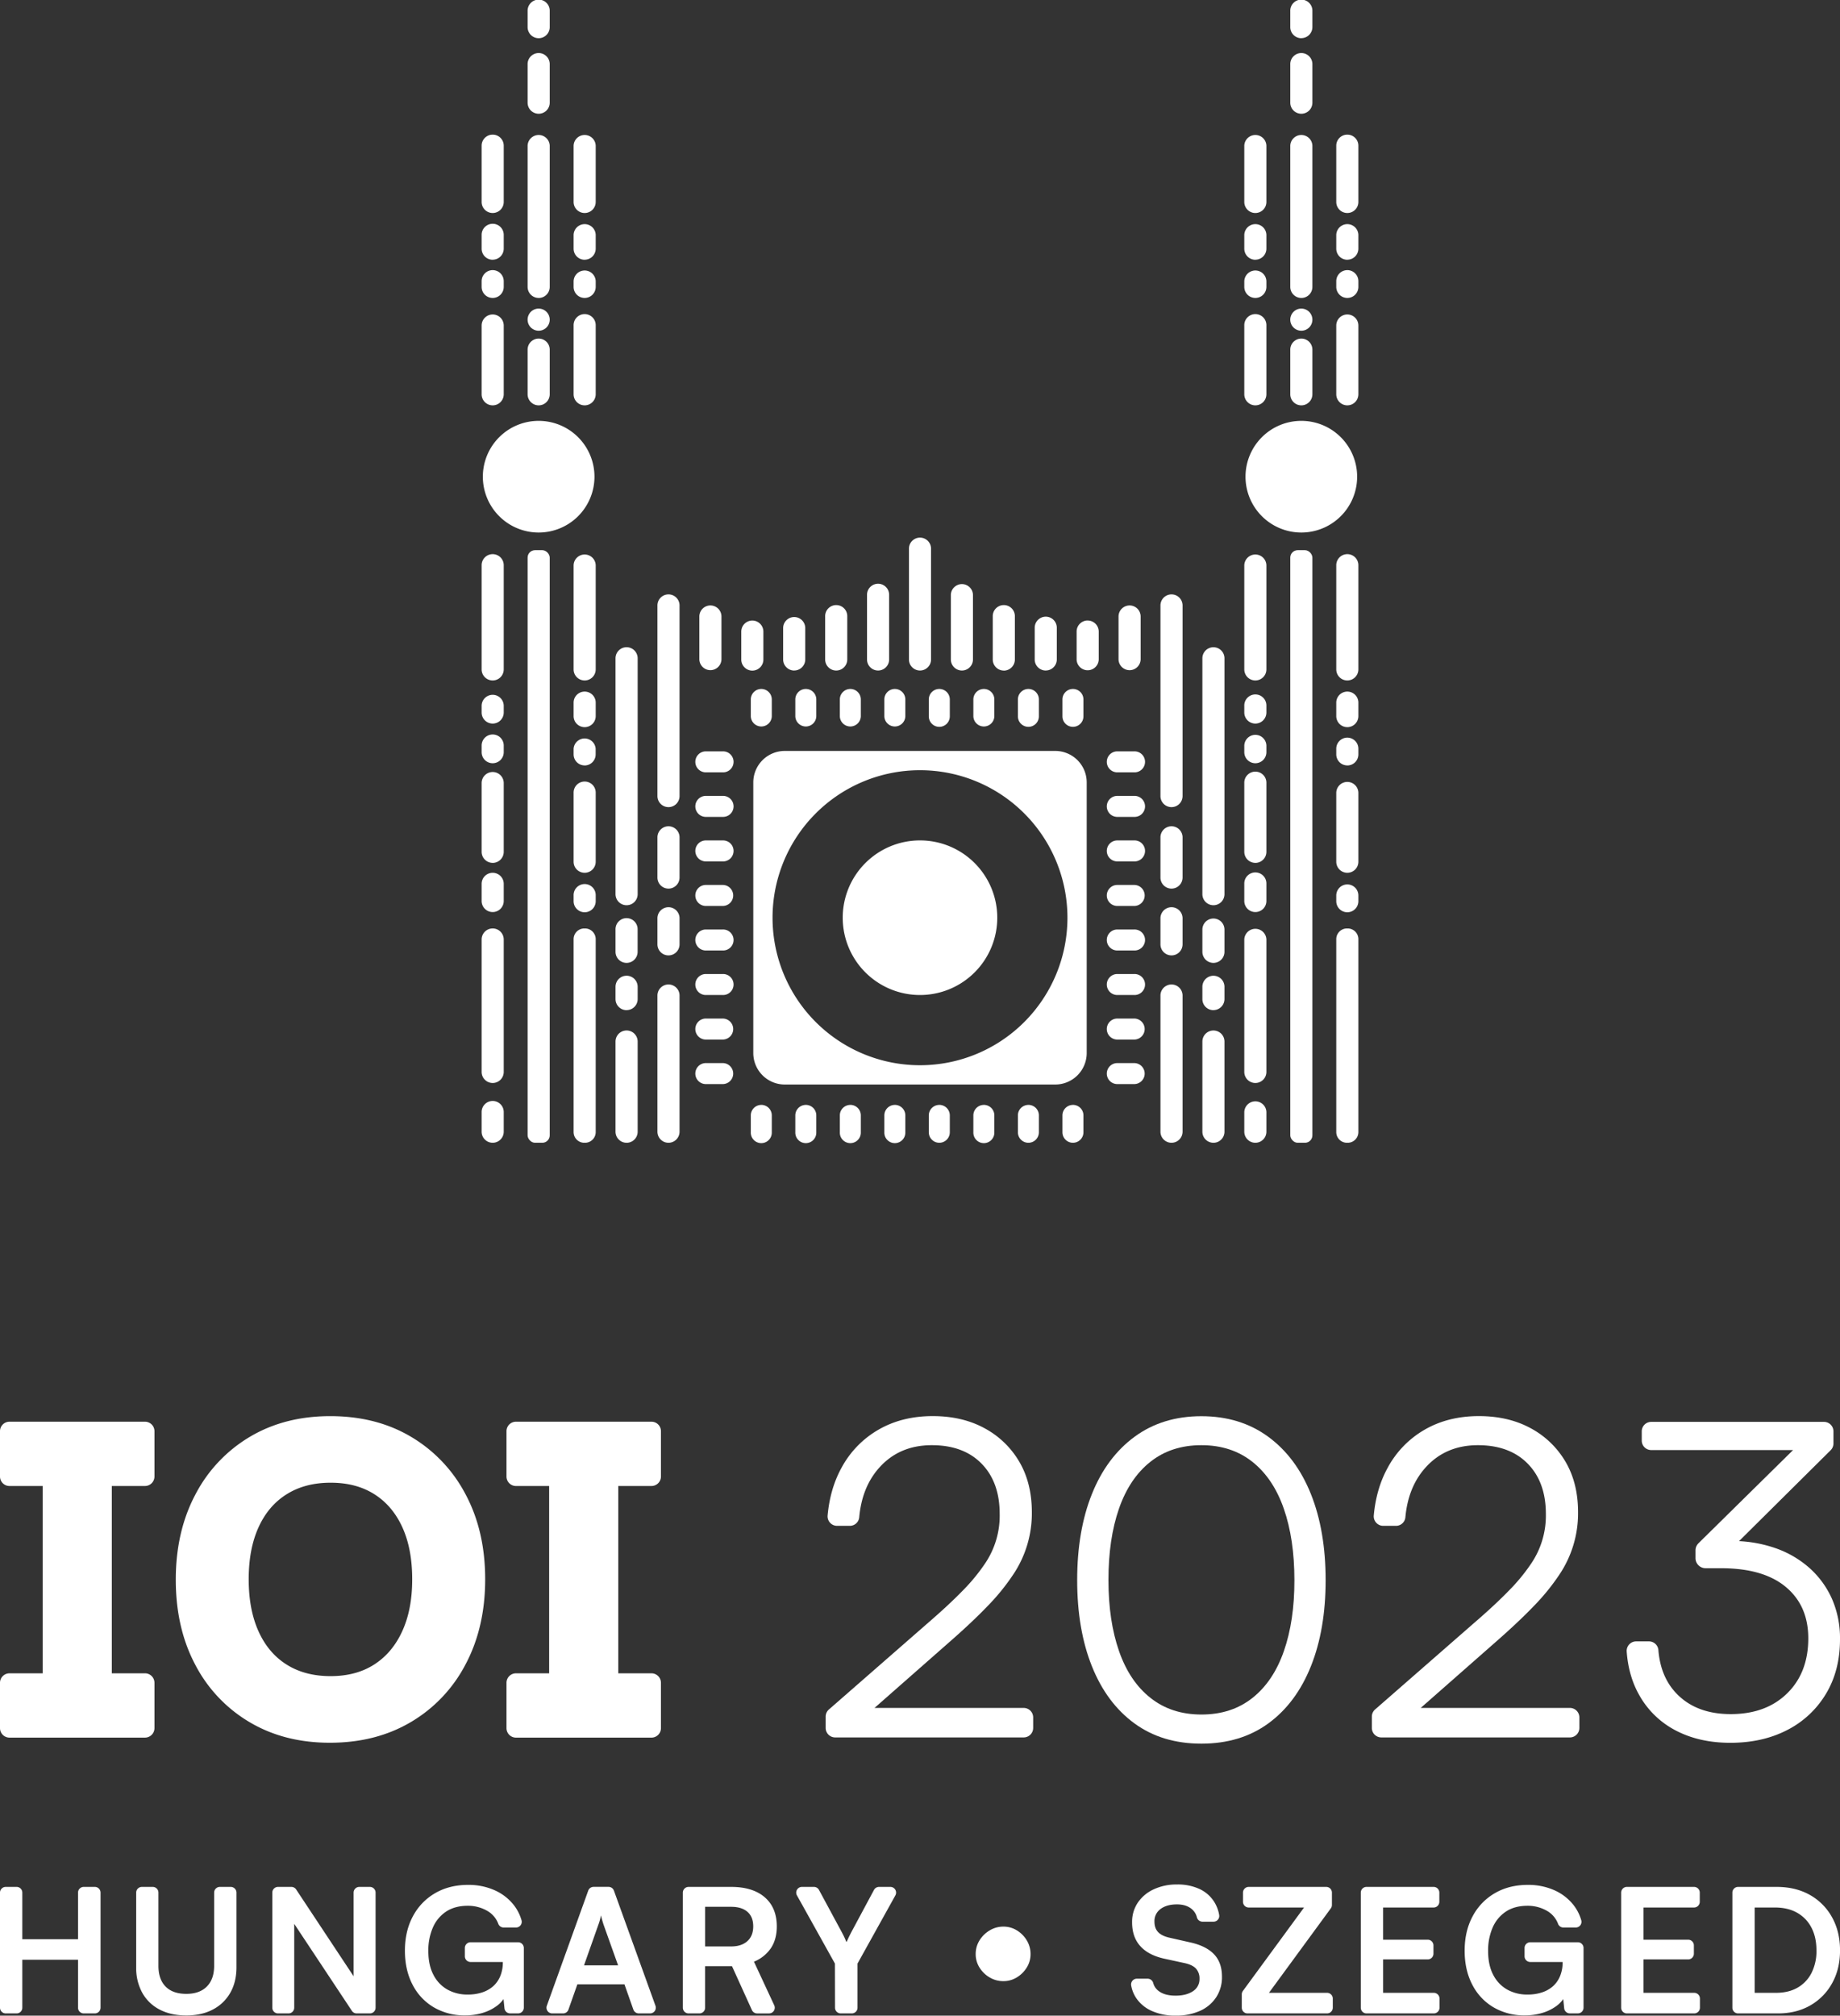 <svg xmlns="http://www.w3.org/2000/svg" viewBox="0 0 1445.67 1583.04"><rect x="0" y="0" width="1445.67" height="1583.04" fill="#333333" stroke="none"/><defs><style>.cls-1{fill:#fff;}</style></defs><g id="Layer_2" data-name="Layer 2"><g id="Layer_1-2" data-name="Layer 1"><g id="g500"><path id="path502" class="cls-1" d="M869.6,598.34h0a8.25,8.25,0,0,1,8.25-8.25h13.26a8.25,8.25,0,1,1,0,16.49H877.85a8.24,8.24,0,0,1-8.25-8.24"/></g><g id="g504"><path id="path506" class="cls-1" d="M869.6,633.31h0a8.24,8.24,0,0,1,8.25-8.24h13.26a8.25,8.25,0,1,1,0,16.49H877.85a8.25,8.25,0,0,1-8.25-8.25"/></g><g id="g508"><path id="path510" class="cls-1" d="M869.6,668.29h0a8.25,8.25,0,0,1,8.25-8.25h13.26a8.25,8.25,0,1,1,0,16.49H877.85a8.24,8.24,0,0,1-8.25-8.24"/></g><g id="g512"><path id="path514" class="cls-1" d="M869.6,703.26h0a8.25,8.25,0,0,1,8.25-8.25h13.26a8.25,8.25,0,0,1,0,16.5H877.85a8.25,8.25,0,0,1-8.25-8.25"/></g><g id="g516"><path id="path518" class="cls-1" d="M869.6,738.23h0a8.24,8.24,0,0,1,8.25-8.24h13.26a8.25,8.25,0,1,1,0,16.49H877.85a8.25,8.25,0,0,1-8.25-8.25"/></g><g id="g520"><path id="path522" class="cls-1" d="M869.6,773.21h0a8.25,8.25,0,0,1,8.25-8.25h13.26a8.25,8.25,0,1,1,0,16.49H877.85a8.24,8.24,0,0,1-8.25-8.24"/></g><g id="g524"><path id="path526" class="cls-1" d="M869.6,808.18h0a8.25,8.25,0,0,1,8.25-8.25h13.26a8.26,8.26,0,0,1,8.25,8.25h0a8.26,8.26,0,0,1-8.25,8.25H877.85a8.25,8.25,0,0,1-8.25-8.25"/></g><g id="g528"><path id="path530" class="cls-1" d="M869.6,843.15h0a8.24,8.24,0,0,1,8.25-8.24h13.26a8.25,8.25,0,0,1,8.25,8.24h0a8.25,8.25,0,0,1-8.25,8.25H877.85a8.25,8.25,0,0,1-8.25-8.25"/></g><g id="g532"><path id="path534" class="cls-1" d="M843,541.08h0a8.25,8.25,0,0,1,8.25,8.25v13.26a8.25,8.25,0,0,1-8.25,8.24h0a8.25,8.25,0,0,1-8.25-8.24V549.33a8.25,8.25,0,0,1,8.25-8.25"/></g><g id="g536"><path id="path538" class="cls-1" d="M808,541.08h0a8.24,8.24,0,0,1,8.24,8.25v13.26a8.24,8.24,0,0,1-8.24,8.24h0a8.24,8.24,0,0,1-8.25-8.24V549.33a8.25,8.25,0,0,1,8.25-8.25"/></g><g id="g540"><path id="path542" class="cls-1" d="M773,541.08h0a8.25,8.25,0,0,1,8.25,8.25v13.26a8.25,8.25,0,0,1-16.49,0V549.33a8.24,8.24,0,0,1,8.24-8.25"/></g><g id="g544"><path id="path546" class="cls-1" d="M738,541.08h0a8.25,8.25,0,0,1,8.25,8.25v13.26a8.25,8.25,0,0,1-16.5,0V549.33a8.25,8.25,0,0,1,8.25-8.25"/></g><g id="g548"><path id="path550" class="cls-1" d="M703.07,541.08h0a8.24,8.24,0,0,1,8.24,8.25v13.26a8.25,8.25,0,0,1-16.49,0V549.33a8.25,8.25,0,0,1,8.25-8.25"/></g><g id="g552"><path id="path554" class="cls-1" d="M668.09,541.08h0a8.25,8.25,0,0,1,8.25,8.25v13.26a8.25,8.25,0,0,1-16.49,0V549.33a8.24,8.24,0,0,1,8.24-8.25"/></g><g id="g556"><path id="path558" class="cls-1" d="M633.12,541.08h0a8.24,8.24,0,0,1,8.24,8.25v13.26a8.25,8.25,0,0,1-16.49,0V549.33a8.25,8.25,0,0,1,8.25-8.25"/></g><g id="g560"><path id="path562" class="cls-1" d="M598.14,541.08h0a8.25,8.25,0,0,1,8.25,8.25v13.26a8.25,8.25,0,0,1-16.49,0V549.33a8.24,8.24,0,0,1,8.24-8.25"/></g><g id="g564"><path id="path566" class="cls-1" d="M843,867.74h0a8.25,8.25,0,0,1,8.25,8.24v13.26a8.25,8.25,0,0,1-8.25,8.25h0a8.25,8.25,0,0,1-8.25-8.25V876a8.25,8.25,0,0,1,8.25-8.24"/></g><g id="g568"><path id="path570" class="cls-1" d="M808,867.74h0a8.24,8.24,0,0,1,8.24,8.24v13.26a8.24,8.24,0,0,1-8.24,8.25h0a8.25,8.25,0,0,1-8.25-8.25V876a8.24,8.24,0,0,1,8.25-8.24"/></g><g id="g572"><path id="path574" class="cls-1" d="M773,867.74h0a8.24,8.24,0,0,1,8.25,8.24v13.26a8.25,8.25,0,1,1-16.49,0V876a8.24,8.24,0,0,1,8.24-8.24"/></g><g id="g576"><path id="path578" class="cls-1" d="M738,867.74h0a8.25,8.25,0,0,1,8.25,8.24v13.26a8.25,8.25,0,0,1-16.5,0V876a8.24,8.24,0,0,1,8.25-8.24"/></g><g id="g580"><path id="path582" class="cls-1" d="M703.07,867.74h0a8.24,8.24,0,0,1,8.24,8.24v13.26a8.25,8.25,0,1,1-16.49,0V876a8.24,8.24,0,0,1,8.25-8.24"/></g><g id="g584"><path id="path586" class="cls-1" d="M668.09,867.74h0a8.24,8.24,0,0,1,8.25,8.24v13.26a8.25,8.25,0,1,1-16.49,0V876a8.24,8.24,0,0,1,8.24-8.24"/></g><g id="g588"><path id="path590" class="cls-1" d="M633.12,867.74h0a8.24,8.24,0,0,1,8.24,8.24v13.26a8.25,8.25,0,1,1-16.49,0V876a8.24,8.24,0,0,1,8.25-8.24"/></g><g id="g592"><path id="path594" class="cls-1" d="M598.14,867.74h0a8.24,8.24,0,0,1,8.25,8.24v13.26a8.25,8.25,0,1,1-16.49,0V876a8.24,8.24,0,0,1,8.24-8.24"/></g><g id="g596"><path id="path598" class="cls-1" d="M546.31,598.34h0a8.25,8.25,0,0,1,8.25-8.25h13.26a8.25,8.25,0,1,1,0,16.49H554.56a8.24,8.24,0,0,1-8.25-8.24"/></g><g id="g600"><path id="path602" class="cls-1" d="M546.31,633.31h0a8.24,8.24,0,0,1,8.25-8.24h13.26a8.25,8.25,0,1,1,0,16.49H554.56a8.25,8.25,0,0,1-8.25-8.25"/></g><g id="g604"><path id="path606" class="cls-1" d="M546.31,668.29h0a8.25,8.25,0,0,1,8.25-8.25h13.26a8.25,8.25,0,1,1,0,16.49H554.56a8.24,8.24,0,0,1-8.25-8.24"/></g><g id="g608"><path id="path610" class="cls-1" d="M546.31,703.26h0a8.25,8.25,0,0,1,8.25-8.25h13.26a8.25,8.25,0,0,1,0,16.5H554.56a8.25,8.25,0,0,1-8.25-8.25"/></g><g id="g612"><path id="path614" class="cls-1" d="M546.31,738.23h0a8.24,8.24,0,0,1,8.25-8.24h13.26a8.25,8.25,0,1,1,0,16.49H554.56a8.25,8.25,0,0,1-8.25-8.25"/></g><g id="g616"><path id="path618" class="cls-1" d="M546.31,773.21h0a8.25,8.25,0,0,1,8.25-8.25h13.26a8.25,8.25,0,1,1,0,16.49H554.56a8.24,8.24,0,0,1-8.25-8.24"/></g><g id="g620"><path id="path622" class="cls-1" d="M546.31,808.18h0a8.25,8.25,0,0,1,8.25-8.25h13.26a8.26,8.26,0,0,1,8.25,8.25h0a8.26,8.26,0,0,1-8.25,8.25H554.56a8.25,8.25,0,0,1-8.25-8.25"/></g><g id="g624"><path id="path626" class="cls-1" d="M546.31,843.15h0a8.24,8.24,0,0,1,8.25-8.24h13.26a8.25,8.25,0,0,1,8.25,8.24h0a8.25,8.25,0,0,1-8.25,8.25H554.56a8.25,8.25,0,0,1-8.25-8.25"/></g><g id="g628"><path id="path630" class="cls-1" d="M722.83,836.6A115.85,115.85,0,1,1,838.68,720.75,115.85,115.85,0,0,1,722.83,836.6M829.07,589.76H616.6a24.75,24.75,0,0,0-24.75,24.75V827a24.75,24.75,0,0,0,24.75,24.75H829.07A24.75,24.75,0,0,0,853.82,827V614.51a24.75,24.75,0,0,0-24.75-24.75"/></g><g id="g632"><path id="path634" class="cls-1" d="M953.38,710.93h0a8.68,8.68,0,0,1-8.68-8.69V517a8.68,8.68,0,1,1,17.36,0V702.24a8.68,8.68,0,0,1-8.68,8.69"/></g><g id="g636"><path id="path638" class="cls-1" d="M953.38,897.49h0a8.68,8.68,0,0,1-8.68-8.68V818a8.68,8.68,0,1,1,17.36,0v70.82a8.68,8.68,0,0,1-8.68,8.68"/></g><g id="g640"><path id="path642" class="cls-1" d="M953.38,793.35h0a8.68,8.68,0,0,1-8.68-8.69V775a8.68,8.68,0,0,1,17.36,0v9.62a8.68,8.68,0,0,1-8.68,8.69"/></g><g id="g644"><path id="path646" class="cls-1" d="M953.38,756.22h0a8.68,8.68,0,0,1-8.68-8.69V730.06a8.68,8.68,0,1,1,17.36,0v17.47a8.68,8.68,0,0,1-8.68,8.69"/></g><g id="g648"><path id="path650" class="cls-1" d="M492.29,710.93h0a8.69,8.69,0,0,1-8.69-8.69V517A8.69,8.69,0,1,1,501,517V702.24a8.68,8.68,0,0,1-8.68,8.69"/></g><g id="g652"><path id="path654" class="cls-1" d="M492.29,897.49h0a8.69,8.69,0,0,1-8.69-8.68V818A8.69,8.69,0,1,1,501,818v70.82a8.68,8.68,0,0,1-8.68,8.68"/></g><g id="g656"><path id="path658" class="cls-1" d="M492.29,793.35h0a8.69,8.69,0,0,1-8.69-8.69V775A8.69,8.69,0,0,1,501,775v9.62a8.68,8.68,0,0,1-8.68,8.69"/></g><g id="g660"><path id="path662" class="cls-1" d="M492.29,756.22h0a8.69,8.69,0,0,1-8.69-8.69V730.06a8.69,8.69,0,1,1,17.37,0v17.47a8.68,8.68,0,0,1-8.68,8.69"/></g><g id="g664"><path id="path666" class="cls-1" d="M525.22,633.89h0a8.68,8.68,0,0,1-8.68-8.68v-150a8.69,8.69,0,0,1,17.37,0V625.21a8.69,8.69,0,0,1-8.69,8.68"/></g><g id="g668"><path id="path670" class="cls-1" d="M525.22,897.49h0a8.68,8.68,0,0,1-8.68-8.68V781.57a8.69,8.69,0,0,1,17.37,0V888.81a8.69,8.69,0,0,1-8.69,8.68"/></g><g id="g672"><path id="path674" class="cls-1" d="M525.22,750.34h0a8.68,8.68,0,0,1-8.68-8.68V720.89a8.69,8.69,0,0,1,17.37,0v20.77a8.69,8.69,0,0,1-8.69,8.68"/></g><g id="g676"><path id="path678" class="cls-1" d="M525.22,697.88h0a8.68,8.68,0,0,1-8.68-8.68V657.33a8.69,8.69,0,0,1,17.37,0V689.2a8.69,8.69,0,0,1-8.69,8.68"/></g><g id="g680"><path id="path682" class="cls-1" d="M920.44,633.89h0a8.68,8.68,0,0,1-8.68-8.68v-150a8.69,8.69,0,0,1,17.37,0V625.21a8.69,8.69,0,0,1-8.69,8.68"/></g><g id="g684"><path id="path686" class="cls-1" d="M920.44,897.49h0a8.68,8.68,0,0,1-8.68-8.68V781.57a8.69,8.69,0,0,1,17.37,0V888.81a8.69,8.69,0,0,1-8.69,8.68"/></g><g id="g688"><path id="path690" class="cls-1" d="M920.44,750.34h0a8.68,8.68,0,0,1-8.68-8.68V720.89a8.69,8.69,0,0,1,17.37,0v20.77a8.69,8.69,0,0,1-8.69,8.68"/></g><g id="g692"><path id="path694" class="cls-1" d="M920.44,697.88h0a8.68,8.68,0,0,1-8.68-8.68V657.33a8.69,8.69,0,0,1,17.37,0V689.2a8.69,8.69,0,0,1-8.69,8.68"/></g><g id="g696"><path id="path698" class="cls-1" d="M459.35,534.41h0a8.68,8.68,0,0,1-8.68-8.68V443.89a8.69,8.69,0,0,1,17.37,0v81.84a8.69,8.69,0,0,1-8.69,8.68"/></g><g id="g700"><path id="path702" class="cls-1" d="M459.35,685.46h0a8.68,8.68,0,0,1-8.68-8.68v-54a8.69,8.69,0,1,1,17.37,0v54a8.69,8.69,0,0,1-8.69,8.68"/></g><g id="g704"><path id="path706" class="cls-1" d="M459.35,716.46h0a8.69,8.69,0,0,1-8.68-8.69v-4.48a8.69,8.69,0,1,1,17.37,0v4.48a8.69,8.69,0,0,1-8.69,8.69"/></g><g id="g708"><path id="path710" class="cls-1" d="M459.35,601.14h0a8.68,8.68,0,0,1-8.68-8.68V588A8.69,8.69,0,0,1,468,588v4.49a8.69,8.69,0,0,1-8.69,8.68"/></g><g id="g712"><path id="path714" class="cls-1" d="M459.35,571.08h0a8.68,8.68,0,0,1-8.68-8.68V551.55a8.69,8.69,0,0,1,17.37,0V562.4a8.69,8.69,0,0,1-8.69,8.68"/></g><g id="g716"><path id="path718" class="cls-1" d="M459.64,729.18h-.57a8.4,8.4,0,0,0-8.4,8.4V889.09a8.4,8.4,0,0,0,8.4,8.4h.57a8.4,8.4,0,0,0,8.4-8.4V737.58a8.4,8.4,0,0,0-8.4-8.4"/></g><g id="g720"><path id="path722" class="cls-1" d="M459.35,167.29h0a8.68,8.68,0,0,1-8.68-8.68v-44.2a8.69,8.69,0,0,1,17.37,0v44.2a8.69,8.69,0,0,1-8.69,8.68"/></g><g id="g724"><path id="path726" class="cls-1" d="M459.35,318.34h0a8.68,8.68,0,0,1-8.68-8.68v-54a8.69,8.69,0,1,1,17.37,0v54a8.69,8.69,0,0,1-8.69,8.68"/></g><g id="g728"><path id="path730" class="cls-1" d="M459.35,234h0a8.68,8.68,0,0,1-8.68-8.68v-4.49a8.69,8.69,0,0,1,17.37,0v4.49a8.69,8.69,0,0,1-8.69,8.68"/></g><g id="g732"><path id="path734" class="cls-1" d="M459.35,204h0a8.68,8.68,0,0,1-8.68-8.68V184.43a8.69,8.69,0,0,1,17.37,0v10.85a8.69,8.69,0,0,1-8.69,8.68"/></g><g id="g736"><path id="path738" class="cls-1" d="M387.09,534.41h0a8.68,8.68,0,0,1-8.68-8.68V443.89a8.68,8.68,0,0,1,8.68-8.68h0a8.68,8.68,0,0,1,8.69,8.68v81.84a8.69,8.69,0,0,1-8.69,8.68"/></g><g id="g740"><path id="path742" class="cls-1" d="M387.09,677.66h0a8.68,8.68,0,0,1-8.68-8.68V615a8.69,8.69,0,0,1,8.68-8.69h0a8.69,8.69,0,0,1,8.69,8.69v54a8.69,8.69,0,0,1-8.69,8.68"/></g><g id="g744"><path id="path746" class="cls-1" d="M387.09,716.3h0a8.69,8.69,0,0,1-8.68-8.69V694.15a8.69,8.69,0,0,1,8.68-8.69h0a8.69,8.69,0,0,1,8.69,8.69v13.46a8.69,8.69,0,0,1-8.69,8.69"/></g><g id="g748"><path id="path750" class="cls-1" d="M387.09,599.42h0a8.68,8.68,0,0,1-8.68-8.68v-5.22a8.68,8.68,0,0,1,8.68-8.68h0a8.68,8.68,0,0,1,8.69,8.68v5.22a8.69,8.69,0,0,1-8.69,8.68"/></g><g id="g752"><path id="path754" class="cls-1" d="M387.09,568.27h0a8.69,8.69,0,0,1-8.68-8.69v-5.21a8.69,8.69,0,0,1,8.68-8.69h0a8.69,8.69,0,0,1,8.69,8.69v5.21a8.69,8.69,0,0,1-8.69,8.69"/></g><g id="g756"><path id="path758" class="cls-1" d="M387.09,850.54h0a8.69,8.69,0,0,1-8.68-8.69v-104a8.68,8.68,0,0,1,8.68-8.68h0a8.68,8.68,0,0,1,8.69,8.68v104a8.69,8.69,0,0,1-8.69,8.69"/></g><g id="g760"><path id="path762" class="cls-1" d="M387.09,897.49h0a8.68,8.68,0,0,1-8.68-8.68V873.34a8.68,8.68,0,0,1,8.68-8.68h0a8.69,8.69,0,0,1,8.69,8.68v15.47a8.69,8.69,0,0,1-8.69,8.68"/></g><g id="g764"><path id="path766" class="cls-1" d="M387.09,167.29h0a8.68,8.68,0,0,1-8.68-8.68v-44.2a8.68,8.68,0,0,1,8.68-8.68h0a8.69,8.69,0,0,1,8.69,8.68v44.2a8.69,8.69,0,0,1-8.69,8.68"/></g><g id="g768"><path id="path770" class="cls-1" d="M387.09,318.34h0a8.68,8.68,0,0,1-8.68-8.68v-54a8.69,8.69,0,0,1,8.68-8.69h0a8.69,8.69,0,0,1,8.69,8.69v54a8.69,8.69,0,0,1-8.69,8.68"/></g><g id="g772"><path id="path774" class="cls-1" d="M387.09,234h0a8.68,8.68,0,0,1-8.68-8.68v-4.49a8.68,8.68,0,0,1,8.68-8.68h0a8.69,8.69,0,0,1,8.69,8.68v4.49a8.69,8.69,0,0,1-8.69,8.68"/></g><g id="g776"><path id="path778" class="cls-1" d="M387.09,204h0a8.68,8.68,0,0,1-8.68-8.68V184.43a8.68,8.68,0,0,1,8.68-8.68h0a8.69,8.69,0,0,1,8.69,8.68v10.85a8.69,8.69,0,0,1-8.69,8.68"/></g><g id="g784"><path id="path786" class="cls-1" d="M423.22,234h0a8.68,8.68,0,0,1-8.68-8.68V114.41a8.69,8.69,0,0,1,17.37,0V225.34a8.69,8.69,0,0,1-8.69,8.68"/></g><g id="g788"><path id="path790" class="cls-1" d="M423.22,259.74h0a8.69,8.69,0,1,1,8.69-8.68,8.68,8.68,0,0,1-8.69,8.68"/></g><g id="g792"><path id="path794" class="cls-1" d="M423.22,89.34h0a8.69,8.69,0,0,1-8.68-8.69v-30a8.69,8.69,0,1,1,17.37,0v30a8.69,8.69,0,0,1-8.69,8.69"/></g><g id="g796"><path id="path798" class="cls-1" d="M423.22,30h0a8.69,8.69,0,0,1-8.68-8.69V8.69a8.69,8.69,0,1,1,17.37,0V21.26A8.69,8.69,0,0,1,423.22,30"/></g><g id="g800"><path id="path802" class="cls-1" d="M423.22,318.34h0a8.68,8.68,0,0,1-8.68-8.68V274.89a8.69,8.69,0,1,1,17.37,0v34.77a8.69,8.69,0,0,1-8.69,8.68"/></g><g id="g804"><path id="path806" class="cls-1" d="M755.77,526.6h0a8.69,8.69,0,0,1-8.69-8.68V467.13a8.69,8.69,0,0,1,17.37,0v50.79a8.68,8.68,0,0,1-8.68,8.68"/></g><g id="g808"><path id="path810" class="cls-1" d="M788.7,526.64h0A8.68,8.68,0,0,1,780,518V484.19a8.69,8.69,0,1,1,17.37,0V518a8.69,8.69,0,0,1-8.69,8.68"/></g><g id="g812"><path id="path814" class="cls-1" d="M657,526.61h0a8.68,8.68,0,0,1-8.68-8.68V484.19a8.69,8.69,0,1,1,17.37,0v33.74a8.69,8.69,0,0,1-8.69,8.68"/></g><g id="g816"><path id="path818" class="cls-1" d="M821.64,526.61h0a8.67,8.67,0,0,1-8.68-8.68V493a8.68,8.68,0,0,1,8.68-8.68h0a8.68,8.68,0,0,1,8.68,8.68v24.9a8.67,8.67,0,0,1-8.68,8.68"/></g><g id="g820"><path id="path822" class="cls-1" d="M624,526.61h0a8.68,8.68,0,0,1-8.69-8.68V493a8.69,8.69,0,0,1,17.37,0v24.9a8.67,8.67,0,0,1-8.68,8.68"/></g><g id="g824"><path id="path826" class="cls-1" d="M689.9,526.6h0a8.69,8.69,0,0,1-8.69-8.68V467.13a8.69,8.69,0,0,1,8.69-8.68h0a8.68,8.68,0,0,1,8.68,8.68v50.79a8.68,8.68,0,0,1-8.68,8.68"/></g><g id="g828"><path id="path830" class="cls-1" d="M722.83,526.6h0a8.68,8.68,0,0,1-8.68-8.68v-87a8.69,8.69,0,0,1,8.68-8.69h0a8.69,8.69,0,0,1,8.69,8.69v87a8.69,8.69,0,0,1-8.69,8.68"/></g><g id="g832"><path id="path834" class="cls-1" d="M1058.57,534.41h0a8.68,8.68,0,0,1-8.68-8.68V443.89a8.68,8.68,0,0,1,8.68-8.68h0a8.68,8.68,0,0,1,8.69,8.68v81.84a8.69,8.69,0,0,1-8.69,8.68"/></g><g id="g836"><path id="path838" class="cls-1" d="M1058.57,685.46h0a8.68,8.68,0,0,1-8.68-8.68v-54a8.69,8.69,0,0,1,8.68-8.69h0a8.69,8.69,0,0,1,8.69,8.69v54a8.69,8.69,0,0,1-8.69,8.68"/></g><g id="g840"><path id="path842" class="cls-1" d="M1058.57,716.46h0a8.69,8.69,0,0,1-8.68-8.69v-4.48a8.69,8.69,0,0,1,8.68-8.69h0a8.69,8.69,0,0,1,8.69,8.69v4.48a8.69,8.69,0,0,1-8.69,8.69"/></g><g id="g844"><path id="path846" class="cls-1" d="M1058.57,601.14h0a8.68,8.68,0,0,1-8.68-8.68V588a8.68,8.68,0,0,1,8.68-8.68h0a8.69,8.69,0,0,1,8.69,8.68v4.49a8.69,8.69,0,0,1-8.69,8.68"/></g><g id="g848"><path id="path850" class="cls-1" d="M1058.57,571.08h0a8.68,8.68,0,0,1-8.68-8.68V551.55a8.69,8.69,0,0,1,17.37,0V562.4a8.69,8.69,0,0,1-8.69,8.68"/></g><g id="g852"><path id="path854" class="cls-1" d="M1058.86,729.18h-.57a8.4,8.4,0,0,0-8.4,8.4V889.09a8.4,8.4,0,0,0,8.4,8.4h.57a8.4,8.4,0,0,0,8.4-8.4V737.58a8.4,8.4,0,0,0-8.4-8.4"/></g><g id="g856"><path id="path858" class="cls-1" d="M1058.57,167.29h0a8.68,8.68,0,0,1-8.68-8.68v-44.2a8.68,8.68,0,0,1,8.68-8.68h0a8.69,8.69,0,0,1,8.69,8.68v44.2a8.69,8.69,0,0,1-8.69,8.68"/></g><g id="g860"><path id="path862" class="cls-1" d="M1058.57,318.34h0a8.68,8.68,0,0,1-8.68-8.68v-54a8.69,8.69,0,0,1,8.68-8.69h0a8.69,8.69,0,0,1,8.69,8.69v54a8.69,8.69,0,0,1-8.69,8.68"/></g><g id="g864"><path id="path866" class="cls-1" d="M1058.57,234h0a8.68,8.68,0,0,1-8.68-8.68v-4.49a8.68,8.68,0,0,1,8.68-8.68h0a8.69,8.69,0,0,1,8.69,8.68v4.49a8.69,8.69,0,0,1-8.69,8.68"/></g><g id="g868"><path id="path870" class="cls-1" d="M1058.57,204h0a8.68,8.68,0,0,1-8.68-8.68V184.43a8.69,8.69,0,0,1,17.37,0v10.85a8.69,8.69,0,0,1-8.69,8.68"/></g><g id="g872"><path id="path874" class="cls-1" d="M986.31,534.41h0a8.68,8.68,0,0,1-8.68-8.68V443.89a8.69,8.69,0,0,1,17.37,0v81.84a8.69,8.69,0,0,1-8.69,8.68"/></g><g id="g876"><path id="path878" class="cls-1" d="M986.31,677.66h0a8.68,8.68,0,0,1-8.68-8.68V615A8.69,8.69,0,1,1,995,615v54a8.69,8.69,0,0,1-8.69,8.68"/></g><g id="g880"><path id="path882" class="cls-1" d="M986.31,716.3h0a8.69,8.69,0,0,1-8.68-8.69V694.15a8.69,8.69,0,1,1,17.37,0v13.46a8.69,8.69,0,0,1-8.69,8.69"/></g><g id="g884"><path id="path886" class="cls-1" d="M986.31,599.42h0a8.68,8.68,0,0,1-8.68-8.68v-5.22a8.69,8.69,0,0,1,17.37,0v5.22a8.69,8.69,0,0,1-8.69,8.68"/></g><g id="g888"><path id="path890" class="cls-1" d="M986.31,568.27h0a8.69,8.69,0,0,1-8.68-8.69v-5.21a8.69,8.69,0,1,1,17.37,0v5.21a8.69,8.69,0,0,1-8.69,8.69"/></g><g id="g892"><path id="path894" class="cls-1" d="M986.31,850.54h0a8.69,8.69,0,0,1-8.68-8.69v-104a8.69,8.69,0,0,1,17.37,0v104a8.69,8.69,0,0,1-8.69,8.69"/></g><g id="g896"><path id="path898" class="cls-1" d="M986.31,897.49h0a8.68,8.68,0,0,1-8.68-8.68V873.34a8.69,8.69,0,0,1,17.37,0v15.47a8.69,8.69,0,0,1-8.69,8.68"/></g><g id="g900"><path id="path902" class="cls-1" d="M986.31,167.29h0a8.68,8.68,0,0,1-8.68-8.68v-44.2a8.69,8.69,0,0,1,17.37,0v44.2a8.69,8.69,0,0,1-8.69,8.68"/></g><g id="g904"><path id="path906" class="cls-1" d="M986.31,318.34h0a8.68,8.68,0,0,1-8.68-8.68v-54a8.69,8.69,0,1,1,17.37,0v54a8.69,8.69,0,0,1-8.69,8.68"/></g><g id="g908"><path id="path910" class="cls-1" d="M986.31,234h0a8.68,8.68,0,0,1-8.68-8.68v-4.49a8.69,8.69,0,0,1,17.37,0v4.49a8.69,8.69,0,0,1-8.69,8.68"/></g><g id="g912"><path id="path914" class="cls-1" d="M986.31,204h0a8.68,8.68,0,0,1-8.68-8.68V184.43a8.69,8.69,0,0,1,17.37,0v10.85a8.69,8.69,0,0,1-8.69,8.68"/></g><g id="g920"><path id="path922" class="cls-1" d="M1022.44,234h0a8.68,8.68,0,0,1-8.68-8.68V114.41a8.69,8.69,0,0,1,17.37,0V225.34a8.69,8.69,0,0,1-8.69,8.68"/></g><g id="g924"><path id="path926" class="cls-1" d="M1022.44,259.74h0a8.69,8.69,0,1,1,8.69-8.68,8.68,8.68,0,0,1-8.69,8.68"/></g><g id="g928"><path id="path930" class="cls-1" d="M1022.44,89.34h0a8.69,8.69,0,0,1-8.68-8.69v-30a8.69,8.69,0,1,1,17.37,0v30a8.69,8.69,0,0,1-8.69,8.69"/></g><g id="g932"><path id="path934" class="cls-1" d="M1022.44,30h0a8.69,8.69,0,0,1-8.68-8.69V8.69a8.69,8.69,0,1,1,17.37,0V21.26a8.69,8.69,0,0,1-8.69,8.69"/></g><g id="g936"><path id="path938" class="cls-1" d="M1022.44,318.34h0a8.68,8.68,0,0,1-8.68-8.68V274.89a8.69,8.69,0,1,1,17.37,0v34.77a8.69,8.69,0,0,1-8.69,8.68"/></g><g id="g940"><path id="path942" class="cls-1" d="M591.09,487.36h0a8.69,8.69,0,0,1,8.69,8.69V518a8.69,8.69,0,0,1-8.69,8.68h0a8.68,8.68,0,0,1-8.68-8.68V496.05a8.69,8.69,0,0,1,8.68-8.69"/></g><g id="g944"><path id="path946" class="cls-1" d="M558.16,475.5h0a8.68,8.68,0,0,1,8.68,8.69v33.73a8.69,8.69,0,0,1-17.37,0V484.19a8.69,8.69,0,0,1,8.69-8.69"/></g><g id="g948"><path id="path950" class="cls-1" d="M854.57,487.34h0a8.69,8.69,0,0,1,8.69,8.69V518a8.69,8.69,0,0,1-17.37,0V496a8.69,8.69,0,0,1,8.68-8.69"/></g><g id="g952"><path id="path954" class="cls-1" d="M887.51,475.5h0a8.68,8.68,0,0,1,8.68,8.69v33.75a8.69,8.69,0,0,1-17.37,0V484.19a8.69,8.69,0,0,1,8.69-8.69"/></g><g id="g956"><path id="path958" class="cls-1" d="M467.07,374.38a43.85,43.85,0,1,0-43.85,43.85,43.84,43.84,0,0,0,43.85-43.85"/></g><g id="g960"><path id="path962" class="cls-1" d="M1066.29,374.38a43.85,43.85,0,1,0-43.85,43.85,43.84,43.84,0,0,0,43.85-43.85"/></g><g id="g964"><path id="path966" class="cls-1" d="M783.54,720.75a60.71,60.71,0,1,0-60.71,60.7,60.71,60.71,0,0,0,60.71-60.7"/></g><rect class="cls-1" x="414.54" y="432.09" width="17.37" height="465.4" rx="5.81"/><rect class="cls-1" x="1013.76" y="432.09" width="17.37" height="465.4" rx="5.81"/><path class="cls-1" d="M13.05,1581.27H4.49A4.49,4.49,0,0,1,0,1576.79V1486.4a4.49,4.49,0,0,1,4.49-4.49h8.56a4.48,4.48,0,0,1,4.48,4.49V1523H61.3V1486.4a4.49,4.49,0,0,1,4.49-4.49h8.69A4.49,4.49,0,0,1,79,1486.4v90.39a4.49,4.49,0,0,1-4.49,4.48H65.79a4.49,4.49,0,0,1-4.49-4.48v-37.66H17.53v37.66A4.48,4.48,0,0,1,13.05,1581.27Z"/><path class="cls-1" d="M107,1545V1486.4a4.49,4.49,0,0,1,4.49-4.49H120a4.48,4.48,0,0,1,4.48,4.49v57.49q0,10.6,5.65,16.31t16.24,5.71q10.46,0,16.17-5.78t5.71-16.24V1486.4a4.49,4.49,0,0,1,4.49-4.49h8.56a4.49,4.49,0,0,1,4.49,4.49V1545q0,11.55-4.83,20a33.31,33.31,0,0,1-13.66,13.18q-8.83,4.69-20.93,4.69t-20.93-4.62a32.7,32.7,0,0,1-13.66-13.18A40.3,40.3,0,0,1,107,1545Z"/><path class="cls-1" d="M226.72,1581.27h-8.29a4.49,4.49,0,0,1-4.49-4.48V1486.4a4.49,4.49,0,0,1,4.49-4.49h10.5a4.5,4.5,0,0,1,3.74,2l50.32,76h-5.17V1486.4a4.49,4.49,0,0,1,4.49-4.49h8.29a4.49,4.49,0,0,1,4.49,4.49v90.39a4.49,4.49,0,0,1-4.49,4.48H280.23a4.51,4.51,0,0,1-3.74-2l-50.32-75.88h5v73.4A4.48,4.48,0,0,1,226.72,1581.27Z"/><path class="cls-1" d="M367.53,1496.73q-9.91,0-16.78,4.41a28.54,28.54,0,0,0-10.54,12.44,44.82,44.82,0,0,0-3.67,18.76q0,11,4,18.62a27.72,27.72,0,0,0,10.94,11.55,31.89,31.89,0,0,0,16,3.94,35.29,35.29,0,0,0,11.62-1.76,24.27,24.27,0,0,0,8.63-5,21.81,21.81,0,0,0,5.44-8,28.16,28.16,0,0,0,1.9-10.67v-8.56l8.43,8.42H369.71a4.49,4.49,0,0,1-4.49-4.48v-6.53a4.49,4.49,0,0,1,4.49-4.48h37.37a4.49,4.49,0,0,1,4.49,4.48v46.9a4.49,4.49,0,0,1-4.49,4.48h-6.27a4.48,4.48,0,0,1-4.46-4l-1.23-12,2,2.18a22,22,0,0,1-6.79,7.95,35.86,35.86,0,0,1-11,5.44,47,47,0,0,1-13.87,2,47.62,47.62,0,0,1-24.6-6.32,43.51,43.51,0,0,1-16.72-17.81q-6-11.49-6-26.71t6.19-26.84a45.53,45.53,0,0,1,17.39-18.22q11.22-6.58,26-6.59a50.2,50.2,0,0,1,20.8,4.15,39.47,39.47,0,0,1,15.16,11.68,35,35,0,0,1,6.09,12,4.47,4.47,0,0,1-4.34,5.64h-9.69a4.46,4.46,0,0,1-4.18-2.77,19.65,19.65,0,0,0-8.34-10.08A30.16,30.16,0,0,0,367.53,1496.73Z"/><path class="cls-1" d="M442.51,1581.27h-8.65a4.49,4.49,0,0,1-4.23-6l32.52-90.39a4.49,4.49,0,0,1,4.23-3h11.77a4.49,4.49,0,0,1,4.22,3L515,1575.26a4.48,4.48,0,0,1-4.22,6h-8.91a4.5,4.5,0,0,1-4.24-3l-7-19.84h-37l-7,19.84A4.48,4.48,0,0,1,442.51,1581.27ZM470,1512l-11.15,31.53h26.78L474.37,1512c-.46-1.36-.89-2.74-1.29-4.15a35.75,35.75,0,0,1-.89-3.6c-.18.91-.45,2.06-.81,3.47S470.56,1510.5,470,1512Z"/><path class="cls-1" d="M549.53,1581.27H541a4.49,4.49,0,0,1-4.49-4.48V1486.4a4.49,4.49,0,0,1,4.49-4.49h33.44q17,0,26.43,8.16t9.45,22.83q0,10.06-4.55,17a29.43,29.43,0,0,1-13.39,10.74l15.93,34.26a4.49,4.49,0,0,1-4.07,6.38h-9.38a4.47,4.47,0,0,1-4.08-2.63l-15.66-34.48H554v32.63A4.49,4.49,0,0,1,549.53,1581.27Zm4.49-83.73v31.13h20.39q8.15,0,12.77-4.15t4.62-11.62q0-7.47-4.55-11.42t-12.84-3.94Z"/><path class="cls-1" d="M656,1542.13l-29.85-53.55a4.48,4.48,0,0,1,3.92-6.67h9.39a4.49,4.49,0,0,1,4,2.36l18.16,33.66c.73,1.36,1.36,2.63,1.91,3.81s1,2.36,1.49,3.53c.45-.82.84-1.58,1.16-2.31s.68-1.5,1.08-2.31l1.43-2.85,18-33.53a4.5,4.5,0,0,1,4-2.36h8.87a4.49,4.49,0,0,1,3.92,6.67l-29.74,53.55v34.66a4.49,4.49,0,0,1-4.49,4.48h-8.69a4.49,4.49,0,0,1-4.49-4.48Z"/><path class="cls-1" d="M788.35,1555.92a20.91,20.91,0,0,1-10.81-2.92,22.79,22.79,0,0,1-7.95-7.75,19.63,19.63,0,0,1-3-10.53,20.14,20.14,0,0,1,3-10.81,23.4,23.4,0,0,1,7.95-7.81,20.59,20.59,0,0,1,10.81-3,19.91,19.91,0,0,1,10.67,3,23.1,23.1,0,0,1,7.75,7.88,20.62,20.62,0,0,1,2.92,10.74,19.63,19.63,0,0,1-3,10.53,23.28,23.28,0,0,1-7.82,7.75A20,20,0,0,1,788.35,1555.92Z"/><path class="cls-1" d="M889.48,1509.64a26.84,26.84,0,0,1,4.48-15.36,30.42,30.42,0,0,1,12.5-10.47,42.45,42.45,0,0,1,18.35-3.8,40.65,40.65,0,0,1,17.61,3.53A27.09,27.09,0,0,1,954,1493.67a28.44,28.44,0,0,1,3.9,10.35,4.48,4.48,0,0,1-4.44,5.21h-8.71a4.56,4.56,0,0,1-4.37-3.49,12.3,12.3,0,0,0-4.12-6.5q-4.35-3.6-11.55-3.6-8,0-12.85,3.6a11.65,11.65,0,0,0-4.82,9.85q0,5.31,2.92,8.36t9.18,4.42l15.63,3.54q12.63,2.71,19,9.31t6.32,17.87a28.59,28.59,0,0,1-4.55,16,29.56,29.56,0,0,1-12.71,10.67,45.69,45.69,0,0,1-19.17,3.74,44.43,44.43,0,0,1-18.55-3.61,28.82,28.82,0,0,1-12.37-10.12,26,26,0,0,1-4-10A4.53,4.53,0,0,1,893,1554h8.73a4.58,4.58,0,0,1,4.37,3.48,11.51,11.51,0,0,0,4.4,6.31q4.76,3.54,13.19,3.53t13.66-3.53a11.14,11.14,0,0,0,5.09-9.65,11.47,11.47,0,0,0-2.71-8c-1.82-2-4.76-3.45-8.84-4.35l-15.63-3.4q-12.78-2.71-19.3-9.92T889.48,1509.64Z"/><path class="cls-1" d="M1042.66,1581.27H980.13a4.49,4.49,0,0,1-4.48-4.48v-10.5a4.45,4.45,0,0,1,.87-2.65l48.06-65.55H981.09a4.49,4.49,0,0,1-4.49-4.49v-7.2a4.49,4.49,0,0,1,4.49-4.49H1042a4.48,4.48,0,0,1,4.48,4.49v9.68a4.51,4.51,0,0,1-.86,2.65L997,1565.1h45.67a4.49,4.49,0,0,1,4.49,4.48v7.21A4.49,4.49,0,0,1,1042.66,1581.27Z"/><path class="cls-1" d="M1126.52,1581.27h-52.87a4.49,4.49,0,0,1-4.49-4.48V1486.4a4.49,4.49,0,0,1,4.49-4.49h52.74a4.48,4.48,0,0,1,4.48,4.49v7.2a4.48,4.48,0,0,1-4.48,4.49h-45.81l6.12-5.58v30.86h35.07a4.49,4.49,0,0,1,4.48,4.48v6.53a4.49,4.49,0,0,1-4.48,4.48H1086.7v31.81l-6.12-5.57h45.94a4.49,4.49,0,0,1,4.49,4.48v7.21A4.49,4.49,0,0,1,1126.52,1581.27Z"/><path class="cls-1" d="M1200.19,1496.73q-9.92,0-16.78,4.41a28.54,28.54,0,0,0-10.54,12.44,44.82,44.82,0,0,0-3.67,18.76q0,11,4,18.62a27.72,27.72,0,0,0,10.94,11.55,31.89,31.89,0,0,0,16,3.94,35.29,35.29,0,0,0,11.62-1.76,24.4,24.4,0,0,0,8.64-5,21.9,21.9,0,0,0,5.43-8,28.15,28.15,0,0,0,1.91-10.67v-8.56l8.42,8.42h-33.84a4.49,4.49,0,0,1-4.49-4.48v-6.53a4.49,4.49,0,0,1,4.49-4.48h37.38a4.49,4.49,0,0,1,4.48,4.48v46.9a4.49,4.49,0,0,1-4.48,4.48h-6.28a4.48,4.48,0,0,1-4.46-4l-1.22-12,2,2.18a22,22,0,0,1-6.79,7.95,35.86,35.86,0,0,1-11,5.44,47,47,0,0,1-13.87,2,47.62,47.62,0,0,1-24.6-6.32,43.51,43.51,0,0,1-16.72-17.81q-6-11.49-6-26.71t6.19-26.84a45.49,45.49,0,0,1,17.4-18.22q11.2-6.58,26-6.59a50.17,50.17,0,0,1,20.8,4.15,39.47,39.47,0,0,1,15.16,11.68,35,35,0,0,1,6.09,12,4.47,4.47,0,0,1-4.34,5.64h-9.68a4.46,4.46,0,0,1-4.19-2.77,19.65,19.65,0,0,0-8.34-10.08A30.16,30.16,0,0,0,1200.19,1496.73Z"/><path class="cls-1" d="M1331.09,1581.27h-52.88a4.49,4.49,0,0,1-4.48-4.48V1486.4a4.49,4.49,0,0,1,4.48-4.49H1331a4.49,4.49,0,0,1,4.49,4.49v7.2a4.49,4.49,0,0,1-4.49,4.49h-45.81l6.12-5.58v30.86h35.07a4.48,4.48,0,0,1,4.48,4.48v6.53a4.48,4.48,0,0,1-4.48,4.48h-35.07v31.81l-6.12-5.57h45.95a4.49,4.49,0,0,1,4.48,4.48v7.21A4.49,4.49,0,0,1,1331.09,1581.27Z"/><path class="cls-1" d="M1397,1581.27h-31.4a4.49,4.49,0,0,1-4.49-4.48V1486.4a4.49,4.49,0,0,1,4.49-4.49h30.31q14.82,0,26,6.25a44.91,44.91,0,0,1,17.47,17.54q6.32,11.28,6.32,26.09,0,14.55-6.19,25.7a45,45,0,0,1-17.12,17.46Q1411.41,1581.27,1397,1581.27Zm-18.35-91.34v83.46l-8.29-8.29h25q9.91,0,17-4.08a27.79,27.79,0,0,0,10.94-11.55,38,38,0,0,0,3.87-17.68q0-10.45-4-18a28.17,28.17,0,0,0-11.28-11.63q-7.28-4.08-17.47-4.07h-24.05Z"/><path class="cls-1" d="M381.2,1240.27q0,37.89-15.43,66.89a113.15,113.15,0,0,1-42.92,45.27q-27.5,16.26-63.7,16.26-35.88,0-63.21-16.26a112.6,112.6,0,0,1-42.58-45.1q-15.26-28.83-15.25-66.72t15.42-66.9a113.53,113.53,0,0,1,42.75-45.26q27.33-16.26,63.2-16.26,36.21,0,63.54,16.26a113.75,113.75,0,0,1,42.75,45.1Q381.19,1202.38,381.2,1240.27Zm-57.34,0q0-23.8-7.71-40.74t-22-26q-14.26-9.06-34.37-9.06t-34.54,9.06q-14.42,9-22.13,26t-7.71,40.74q0,23.81,7.71,40.91t22.13,26.15q14.41,9.06,34.54,9.05t34.37-9.22q14.25-9.21,22-26.32T323.86,1240.27Z"/><path class="cls-1" d="M804.3,1364.51H656.17a7.45,7.45,0,0,1-7.45-7.44v-8.9a7.44,7.44,0,0,1,2.55-5.61l76.72-67q17.29-14.88,28.38-26.31a145.84,145.84,0,0,0,17.31-20.94A67,67,0,0,0,785.44,1189q0-24.93-14.19-39.46T732.14,1135q-25.27,0-41,17.31-13.86,15.24-16.06,39.34a7.4,7.4,0,0,1-7.4,6.69h-10a7.46,7.46,0,0,1-7.43-8.11q1.9-20.94,10.78-37.23a76.08,76.08,0,0,1,29.08-30.11q18.51-10.73,42.74-10.73,23.19,0,40.67,9.51A69.93,69.93,0,0,1,800.85,1148q9.85,16.8,9.86,39.63a86.12,86.12,0,0,1-14.54,48.81,170.21,170.21,0,0,1-20.24,24.92q-12.64,13.16-31.33,29.42l-68.88,60.57-7.61-10H804.3a7.45,7.45,0,0,1,7.45,7.45v8.3A7.44,7.44,0,0,1,804.3,1364.51Z"/><path class="cls-1" d="M846.33,1241q0-38.78,11.59-67.67t33.57-45q22-16.1,52.44-16.09t52.44,16.09q22,16.1,33.58,45t11.59,67.67q0,38.76-11.59,67.66t-33.41,44.83q-21.79,15.91-52.61,15.92t-52.61-15.92q-21.81-15.92-33.4-44.83T846.33,1241Zm24.57,0q0,31.85,8.31,55.72T904,1333.53q16.42,13,40,13t40-13q16.44-13,24.75-36.86T1017,1241q0-32.19-8.31-56.08T983.91,1148q-16.44-13-40-13t-40,13q-16.46,13-24.75,36.86T870.9,1241Z"/><path class="cls-1" d="M1233.43,1364.51H1085.29a7.44,7.44,0,0,1-7.44-7.44v-8.9a7.43,7.43,0,0,1,2.54-5.61l76.72-67q17.3-14.88,28.38-26.31a145.84,145.84,0,0,0,17.31-20.94,67.12,67.12,0,0,0,11.77-39.28q0-24.93-14.2-39.46T1161.26,1135q-25.26,0-41,17.31-13.87,15.24-16.07,39.34a7.4,7.4,0,0,1-7.4,6.69h-10a7.46,7.46,0,0,1-7.43-8.11q1.9-20.94,10.78-37.23a76.08,76.08,0,0,1,29.08-30.11q18.51-10.73,42.74-10.73,23.19,0,40.67,9.51A69.93,69.93,0,0,1,1230,1148q9.87,16.8,9.86,39.63a86.21,86.21,0,0,1-14.53,48.81,171,171,0,0,1-20.25,24.92q-12.65,13.16-31.33,29.42l-68.88,60.57-7.61-10h136.2a7.45,7.45,0,0,1,7.44,7.45v8.3A7.44,7.44,0,0,1,1233.43,1364.51Z"/><path class="cls-1" d="M1439.27,1255.48a71.37,71.37,0,0,0-18-24.4,79.88,79.88,0,0,0-27.35-15.57,102.67,102.67,0,0,0-27.59-5.16l72-71.4a7.5,7.5,0,0,0,2.2-5.29v-9.53a7.45,7.45,0,0,0-7.45-7.44H1297.36a7.45,7.45,0,0,0-7.45,7.44v7.26a7.46,7.46,0,0,0,7.45,7.45h111.42L1334.5,1212a7.9,7.9,0,0,0-2.36,5.64v6.07a7.92,7.92,0,0,0,7.92,7.92h12.15q33.24,0,50.88,14.71t17.66,40.32q0,27-16.62,43.27t-44.3,16.27q-26.31,0-41.71-15.23-13.38-13.21-15.14-35.06a7.42,7.42,0,0,0-7.4-6.82h-10.06a7.45,7.45,0,0,0-7.44,8q1.44,19.61,10.1,34.61a69.5,69.5,0,0,0,28.73,27.52q18.35,9.51,42.57,9.52,25.26,0,44.65-10a75.25,75.25,0,0,0,30.46-28.38q11.09-18.35,11.08-42.92A76.78,76.78,0,0,0,1439.27,1255.48Z"/><path class="cls-1" d="M121.36,1159.6V1124a7.45,7.45,0,0,0-7.45-7.44H7.45A7.44,7.44,0,0,0,0,1124v35.61a7.45,7.45,0,0,0,7.45,7.45H33.52v147.11H7.45A7.45,7.45,0,0,0,0,1321.61v35.61a7.44,7.44,0,0,0,7.45,7.44H113.91a7.45,7.45,0,0,0,7.45-7.44v-35.61a7.46,7.46,0,0,0-7.45-7.45H87.84V1167.05h26.07A7.46,7.46,0,0,0,121.36,1159.6Z"/><path class="cls-1" d="M519.3,1159.6V1124a7.44,7.44,0,0,0-7.44-7.44H405.39a7.45,7.45,0,0,0-7.45,7.44v35.61a7.46,7.46,0,0,0,7.45,7.45h26.07v147.11H405.39a7.46,7.46,0,0,0-7.45,7.45v35.61a7.45,7.45,0,0,0,7.45,7.44H511.86a7.44,7.44,0,0,0,7.44-7.44v-35.61a7.45,7.45,0,0,0-7.44-7.45H485.78V1167.05h26.08A7.45,7.45,0,0,0,519.3,1159.6Z"/></g></g></svg>